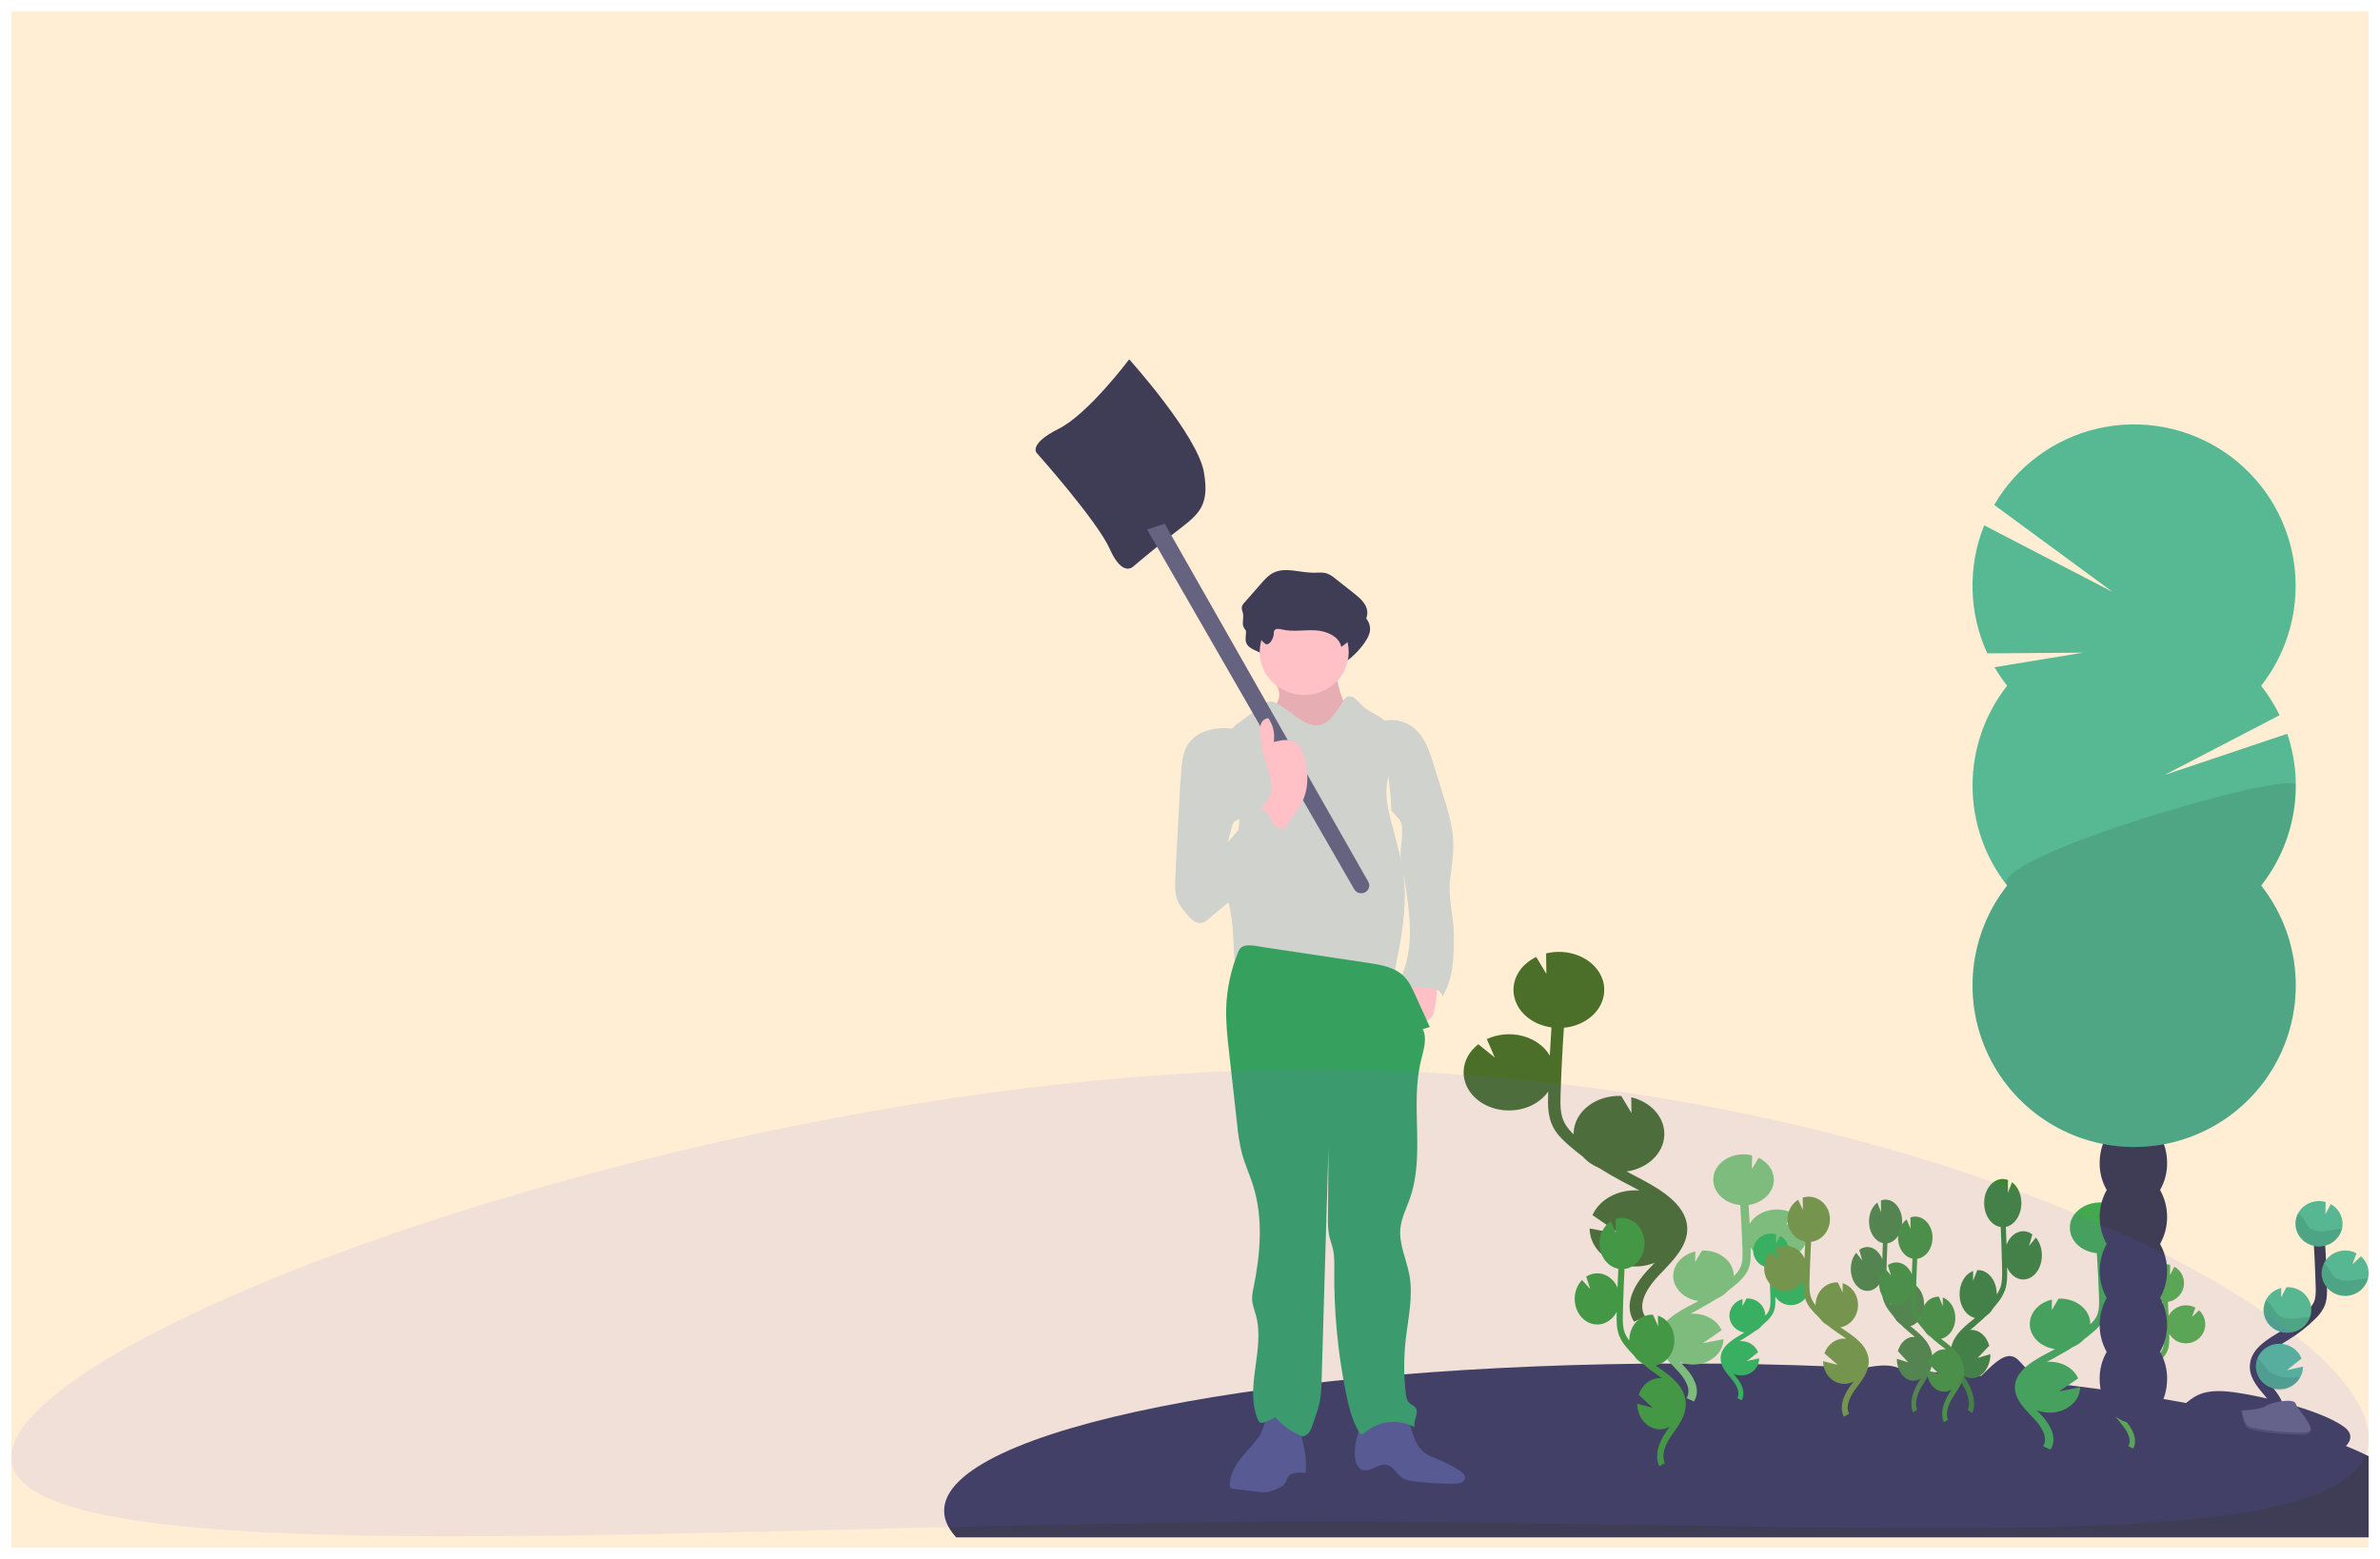 <svg width="841" height="551" viewBox="0 0 841 551" fill="none" xmlns="http://www.w3.org/2000/svg">
<g filter="url(#filter0_d)">
<rect x="4" width="833" height="543" fill="#FFEED3"/>
</g>
<g clip-path="url(#clip0)">
<path d="M594.534 586.007C738.635 586.007 855.451 562.705 855.451 533.961C855.451 505.217 738.635 481.915 594.534 481.915C450.434 481.915 333.618 505.217 333.618 533.961C333.618 562.705 450.434 586.007 594.534 586.007Z" fill="#3F3D56"/>
<path d="M629.826 517.267C629.826 517.267 609.234 512.013 605.355 512.403C601.475 512.793 611.239 494.424 617.742 496.666C624.245 498.909 632.926 504.793 637.882 496.471C642.838 488.15 645.617 483.676 651.668 484.124C657.718 484.571 666.072 480.539 672.111 484.124C678.15 487.708 682.386 492.113 690.728 491.923C699.069 491.734 706.965 473.818 713.474 480.987C719.983 488.155 727.753 494.711 733.858 492.331C739.962 489.951 746.947 493.529 752.504 497.561C758.061 501.593 767.843 499.798 771.543 496.666C775.244 493.535 778.047 491.287 785.948 491.734C793.849 492.181 818.939 497.561 828.233 504.277C837.526 510.993 816.155 519.509 805.927 519.509C795.699 519.509 793.849 522.193 785.02 526.225C776.19 530.257 761.78 523.988 751.558 530.704C741.336 537.42 728.324 527.125 710.665 530.704C693.007 534.283 696.725 539.215 686.503 535.636C676.282 532.058 679.994 530.704 665.126 529.809C650.257 528.915 633.991 532.052 632.599 526.225C631.206 520.398 621.919 519.062 616.338 517.267C610.757 515.472 629.826 517.267 629.826 517.267Z" fill="#3F3D56"/>
<path d="M804.612 502.172C806.397 499.012 804.374 495.135 802.066 492.319C799.757 489.503 796.937 486.584 796.997 482.977C797.086 477.815 802.768 474.77 807.307 472.028C810.678 470 813.786 467.591 816.565 464.854C817.732 463.803 818.695 462.56 819.409 461.183C820.349 459.165 820.326 456.87 820.266 454.662C820.072 447.299 819.693 439.941 819.13 432.588" stroke="#3F3D56" stroke-width="4" stroke-miterlimit="10"/>
<path d="M827.763 432.187C827.699 430.839 827.285 429.528 826.557 428.375C825.829 427.222 824.811 426.265 823.598 425.591L821.73 429.159L821.789 424.84C820.895 424.587 819.965 424.479 819.034 424.519C817.391 424.597 815.809 425.143 814.487 426.088C813.165 427.032 812.163 428.333 811.607 429.826C811.051 431.319 810.966 432.937 811.363 434.476C811.761 436.015 812.622 437.406 813.838 438.474C815.055 439.542 816.572 440.239 818.199 440.477C819.826 440.714 821.489 440.482 822.979 439.81C824.469 439.137 825.719 438.054 826.572 436.697C827.424 435.341 827.841 433.771 827.769 432.187H827.763Z" fill="#57B793"/>
<path d="M812.87 486.664C811.995 488.301 810.562 489.597 808.812 490.336C807.063 491.076 805.103 491.213 803.261 490.725C801.419 490.237 799.806 489.153 798.695 487.656C797.583 486.159 797.039 484.338 797.153 482.5C797.268 480.662 798.035 478.918 799.325 477.56C800.615 476.202 802.35 475.313 804.24 475.041C806.129 474.77 808.058 475.133 809.703 476.069C811.348 477.005 812.609 478.458 813.275 480.184L808.057 484.296L813.799 483.017C813.793 484.286 813.475 485.536 812.87 486.664Z" fill="#57B793"/>
<path d="M808.747 471.036C806.673 471.175 804.62 470.562 802.992 469.316C801.363 468.071 800.276 466.283 799.945 464.305C799.614 462.326 800.063 460.3 801.203 458.624C802.342 456.948 804.091 455.744 806.106 455.247L806.064 458.562L807.95 454.955C809.047 454.901 810.144 455.057 811.179 455.413C812.213 455.77 813.164 456.32 813.977 457.032C814.79 457.744 815.449 458.604 815.915 459.563C816.382 460.521 816.647 461.559 816.696 462.617C816.745 463.546 816.624 464.476 816.339 465.364C815.836 466.949 814.836 468.346 813.477 469.361C812.118 470.377 810.465 470.962 808.747 471.036Z" fill="#57B793"/>
<path d="M829.018 458.035C827.736 458.08 826.461 457.84 825.291 457.332C824.122 456.824 823.09 456.063 822.276 455.108C821.462 454.152 820.887 453.029 820.598 451.824C820.308 450.62 820.311 449.367 820.606 448.164C820.901 446.961 821.48 445.839 822.299 444.888C823.117 443.936 824.153 443.179 825.325 442.676C826.496 442.173 827.773 441.938 829.054 441.989C830.336 442.039 831.588 442.375 832.713 442.969L831.237 446.869L834.272 444.058C835.898 445.494 836.867 447.492 836.967 449.616C837.007 450.361 836.937 451.109 836.759 451.835C836.347 453.541 835.367 455.07 833.97 456.189C832.572 457.308 830.833 457.957 829.018 458.035Z" fill="#57B793"/>
<path opacity="0.1" d="M826.638 434.332C824.71 434.532 822.836 435.112 820.903 435.226C818.969 435.341 816.845 434.899 815.625 433.448C814.965 432.668 814.632 431.682 814.078 430.828C813.55 430.034 812.826 429.378 811.972 428.918C811.468 429.933 811.191 431.039 811.16 432.164C811.128 433.289 811.342 434.407 811.787 435.448C812.233 436.488 812.9 437.426 813.746 438.201C814.592 438.977 815.598 439.572 816.698 439.949C817.798 440.325 818.968 440.475 820.132 440.388C821.296 440.3 822.428 439.978 823.455 439.442C824.481 438.906 825.379 438.168 826.091 437.276C826.802 436.383 827.311 435.357 827.584 434.263C827.271 434.274 826.956 434.297 826.638 434.332Z" fill="black"/>
<path opacity="0.1" d="M829.018 458.035C827.581 458.097 826.151 457.8 824.868 457.174C823.584 456.547 822.49 455.612 821.691 454.459C820.893 453.305 820.416 451.973 820.308 450.59C820.2 449.207 820.464 447.82 821.075 446.565C821.74 446.988 822.314 447.531 822.765 448.165C823.36 449.031 823.723 450.034 824.425 450.826C825.722 452.3 827.941 452.782 829.958 452.695C831.975 452.609 833.921 452.053 835.908 451.875C836.188 451.875 836.503 451.835 836.753 451.829C836.342 453.535 835.364 455.065 833.967 456.185C832.571 457.306 830.833 457.955 829.018 458.035Z" fill="black"/>
<path opacity="0.1" d="M808.747 471.036C807.321 471.104 805.902 470.817 804.624 470.203C803.346 469.59 802.254 468.67 801.451 467.532C800.648 466.395 800.162 465.077 800.039 463.706C799.917 462.335 800.162 460.957 800.751 459.704C801.445 460.138 802.05 460.692 802.536 461.338C803.184 462.221 803.589 463.242 804.321 464.057C805.731 465.565 808.099 466.098 810.235 466.052C812.371 466.006 814.292 465.519 816.345 465.364C815.842 466.95 814.841 468.347 813.48 469.363C812.12 470.378 810.466 470.963 808.747 471.036Z" fill="black"/>
<path opacity="0.1" d="M812.87 486.664C811.967 488.61 810.299 490.13 808.233 490.889C806.167 491.649 803.873 491.587 801.854 490.716C799.836 489.845 798.259 488.237 797.471 486.246C796.683 484.255 796.748 482.043 797.651 480.098C798.337 480.534 798.953 481.065 799.477 481.675C800.275 482.604 800.798 483.665 801.715 484.542C803.422 486.16 806.177 486.836 808.634 486.888C810.05 486.894 811.464 486.82 812.87 486.664Z" fill="black"/>
<path d="M792.016 498.53C792.016 498.53 798.609 498.335 800.596 496.97C802.583 495.605 810.711 493.982 811.228 496.167C811.746 498.353 821.129 507.064 813.692 507.099C806.254 507.133 796.401 505.986 794.42 504.804C792.439 503.623 792.016 498.53 792.016 498.53Z" fill="#656380"/>
<path opacity="0.2" d="M813.84 506.341C806.397 506.399 796.55 505.194 794.569 504.047C793.058 503.158 792.457 499.981 792.254 498.513H792.034C792.034 498.513 792.451 503.64 794.414 504.822C796.378 506.003 806.242 507.156 813.686 507.116C815.833 507.116 816.571 506.364 816.536 505.275C816.22 505.917 815.423 506.324 813.84 506.341Z" fill="black"/>
<path d="M451.089 229.761C451.046 229.344 451.11 228.923 451.274 228.534C451.756 227.708 453.017 227.932 453.969 228.167C457.8 229.096 461.834 228.253 465.773 228.471C469.712 228.689 474.156 230.587 474.948 234.315C477.81 232.361 480.276 229.917 482.224 227.106C483.319 225.529 484.271 223.722 484.122 221.83C483.908 219.1 481.534 217.058 479.333 215.326L472.788 210.164C471.927 209.4 470.932 208.79 469.849 208.364C468.337 207.865 466.683 208.1 465.089 208.1C460.329 208.1 455.23 206.012 450.982 208.1C449.197 208.977 447.876 210.48 446.591 211.948L440.737 218.629C440.294 219.054 439.973 219.582 439.802 220.161C439.636 220.975 440.07 221.778 440.219 222.598C440.499 224.089 439.826 225.678 440.344 227.112C441.195 229.492 444.187 229.83 446.02 231.189C446.704 231.7 447.775 233.42 448.584 233.403C450.036 233.386 451.047 230.857 451.089 229.761Z" fill="#3F3D56"/>
<path d="M452.053 245.716C451.988 247.574 450.863 249.226 449.78 250.769C448.334 252.822 446.805 254.955 444.521 256.102C456.003 261.946 469.379 263.306 481.873 259.899C483.878 259.326 486.246 258.133 486.127 256.12C483.747 255.494 481.284 254.846 479.261 253.464C476.846 251.813 475.251 249.243 474.222 246.582C473.193 243.921 472.669 241.076 471.949 238.306C471.902 238.022 471.774 237.756 471.58 237.538C471.253 237.312 470.85 237.21 470.45 237.251L462.525 237.114C459.27 237.114 455.736 237.039 452.713 238.37C448.953 240.033 452.16 242.631 452.053 245.716Z" fill="#FFC0C6"/>
<path opacity="0.1" d="M452.053 245.716C451.988 247.574 450.863 249.226 449.78 250.769C448.334 252.822 446.805 254.955 444.521 256.102C456.003 261.946 469.379 263.306 481.873 259.899C483.878 259.326 486.246 258.133 486.127 256.12C483.747 255.494 481.284 254.846 479.261 253.464C476.846 251.813 475.251 249.243 474.222 246.582C473.193 243.921 472.669 241.076 471.949 238.306C471.902 238.022 471.774 237.756 471.58 237.538C471.253 237.312 470.85 237.21 470.45 237.251L462.525 237.114C459.27 237.114 455.736 237.039 452.713 238.37C448.953 240.033 452.16 242.631 452.053 245.716Z" fill="black"/>
<path d="M445.157 507.374C443.206 510.241 440.653 512.667 438.511 515.403C436.369 518.139 434.579 521.327 434.555 524.751C434.526 524.969 434.548 525.19 434.619 525.398C434.69 525.606 434.809 525.797 434.965 525.955C435.209 526.107 435.491 526.192 435.78 526.202L444.051 527.223C445.308 527.434 446.589 527.476 447.858 527.349C449.225 527.089 450.542 526.627 451.761 525.978C452.694 525.626 453.505 525.03 454.106 524.258C454.504 523.627 454.611 522.853 454.992 522.21C456.14 520.266 459.032 520.352 461.329 520.691C461.989 514.778 460.293 508.882 458.61 503.159C458.537 502.807 458.38 502.477 458.152 502.195C457.851 501.916 457.48 501.718 457.075 501.622C455.093 500.996 450.304 498.548 448.638 499.695C447.418 500.543 446.145 505.854 445.157 507.374Z" fill="#575A88"/>
<path d="M485.033 519.033C486.621 518.316 488.317 517.393 490.03 517.771C492.446 518.293 493.523 521.046 495.576 522.359C496.837 523.179 498.396 523.42 499.901 523.61C504.537 524.188 509.209 524.454 513.883 524.407C515.376 524.407 517.256 524.063 517.619 522.686C517.982 521.31 516.608 520.214 515.388 519.498C512.741 517.932 509.981 516.55 507.13 515.363C505.729 514.864 504.404 514.185 503.191 513.344C501.15 511.755 500.157 509.266 499.247 506.898C498.515 504.994 497.842 500.881 496.343 499.442C494.701 497.888 492.494 498.92 490.435 499.356C487.234 500.033 483.486 500.503 481.427 503.273C478.416 507.328 476.102 523.019 485.033 519.033Z" fill="#575A88"/>
<path d="M460.853 245.636C469.538 245.636 476.578 238.85 476.578 230.478C476.578 222.107 469.538 215.32 460.853 215.32C452.168 215.32 445.127 222.107 445.127 230.478C445.127 238.85 452.168 245.636 460.853 245.636Z" fill="#FFC0C6"/>
<path d="M451.114 248.583C450.218 248.026 449.159 247.83 448.135 248.032C447.632 248.22 447.159 248.49 446.736 248.833L437.994 255.267C436.741 256.085 435.623 257.112 434.686 258.308C433.189 260.446 432.952 263.289 433.147 265.933C433.581 271.898 435.875 277.524 437.12 283.357C438.365 289.189 438.365 295.844 434.784 300.516C434.168 301.186 433.654 301.952 433.259 302.786C433.046 303.498 432.949 304.243 432.973 304.989C432.843 307.781 432.899 310.579 433.14 313.363C433.532 316.955 434.539 320.444 435.085 324.007C436.043 330.074 435.784 336.296 436.525 342.371C436.492 342.777 436.54 343.186 436.666 343.572C436.792 343.958 436.993 344.312 437.256 344.612C437.519 344.912 437.838 345.151 438.194 345.314C438.55 345.477 438.935 345.56 439.323 345.559C443.646 346.223 448.012 346.525 452.38 346.462C457.436 346.462 462.486 346.169 467.535 345.889L490.517 344.619C490.844 344.663 491.176 344.631 491.491 344.526C491.805 344.422 492.094 344.246 492.338 344.011C492.581 343.777 492.772 343.49 492.898 343.17C493.025 342.849 493.083 342.504 493.069 342.158C495.083 332.006 497.112 321.671 496.16 311.358C495.545 304.696 493.699 298.239 491.964 291.804C490.566 286.589 489.223 281.116 490.272 275.806C490.971 272.302 492.671 269.062 493.111 265.522C493.366 263.679 493.213 261.8 492.665 260.029C492.117 258.259 491.188 256.644 489.95 255.311C487.376 252.718 483.621 251.734 481.054 249.134C480.349 248.293 479.582 247.512 478.76 246.798C478.341 246.447 477.836 246.226 477.303 246.161C476.77 246.096 476.231 246.19 475.746 246.431C475.273 246.783 474.881 247.242 474.599 247.775C472.361 251.345 469.004 257.229 464.283 256.303C459.178 255.341 455.611 250.86 451.114 248.583Z" fill="#CFD2CD"/>
<path d="M491.571 351.001C490.179 352.005 489.144 353.788 489.786 355.342C491.678 355.668 493.628 355.407 495.355 354.597C496.468 354.075 497.854 353.341 498.818 354.098C499.13 354.387 499.372 354.74 499.526 355.13C500.569 357.261 501.833 359.284 503.298 361.169C504.357 360.688 505.47 360.16 506.107 359.214C506.491 358.569 506.739 357.858 506.838 357.12C507.212 355.275 507.488 353.412 507.665 351.54C507.79 350.181 507.814 348.673 506.85 347.663C502.715 343.362 495.004 348.529 491.571 351.001Z" fill="#FFC0C6"/>
<path d="M450.107 224.072C450.065 223.656 450.128 223.237 450.292 222.85C450.774 222.025 452.035 222.277 452.987 222.478C456.819 223.412 460.853 222.569 464.791 222.787C468.73 223.005 473.175 224.904 473.966 228.631C476.829 226.676 479.297 224.233 481.248 221.422C482.343 219.845 483.295 218.039 483.146 216.146C482.932 213.416 480.558 211.375 478.357 209.643L471.812 204.481C470.951 203.718 469.956 203.111 468.873 202.686C467.362 202.187 465.708 202.422 464.113 202.422C459.353 202.422 454.254 200.335 450.006 202.422C448.221 203.305 446.901 204.808 445.609 206.276L439.761 212.957C439.319 213.381 438.996 213.906 438.821 214.483C438.654 215.297 439.088 216.106 439.243 216.92C439.517 218.411 438.85 220.006 439.362 221.44C440.213 223.82 443.212 224.152 445.044 225.517C445.728 226.028 446.793 227.748 447.609 227.725C449.054 227.702 450.066 225.173 450.107 224.072Z" fill="#3F3D56"/>
<path d="M488.942 254.818C490.588 254.443 492.297 254.403 493.96 254.699C495.624 254.995 497.205 255.621 498.604 256.538C503.102 259.509 504.952 264.935 506.517 269.97L510.022 281.262C511.557 286.212 513.104 291.207 513.461 296.363C513.788 301.048 513.121 305.74 512.455 310.391C511.533 316.831 513.704 323.891 513.734 330.389C513.734 337.845 513.687 345.753 509.748 352.182C509.584 351.62 509.283 351.104 508.869 350.678C508.454 350.251 507.94 349.927 507.368 349.734C506.228 349.358 505.032 349.165 503.828 349.16L493.356 348.512C494.249 347.059 495.017 345.538 495.653 343.964C499.669 334.019 498.128 322.905 496.527 312.352C496.401 311.346 496.203 310.35 495.933 309.37C494.877 305.606 494.636 301.672 495.224 297.814C495.464 296.069 495.526 294.306 495.409 292.549C495.391 291.807 495.227 291.076 494.927 290.393C494.619 289.831 494.23 289.313 493.773 288.856L491.655 286.562C491.482 279.622 490.352 272.631 489.233 265.772C488.69 262.144 488.592 258.468 488.942 254.818Z" fill="#CFD2CD"/>
<path d="M400.392 200.279C400.392 200.279 396.628 204.094 392.183 194.087C387.739 184.081 366.274 160.03 366.274 160.03C366.274 160.03 363.497 156.86 374.049 151.58C384.601 146.3 399.011 127 399.011 127C399.011 127 423.056 153.666 425.409 166.873C427.762 180.08 422.611 182.321 413.771 189.336C404.931 196.352 400.392 200.279 400.392 200.279Z" fill="#3F3D56"/>
<path d="M478.529 314.302L405.347 187.173L411.559 185.091L483.503 311.67C483.685 311.991 483.797 312.343 483.835 312.706C483.874 313.07 483.836 313.437 483.725 313.786C483.615 314.135 483.433 314.46 483.19 314.74C482.948 315.021 482.65 315.252 482.313 315.42C481.656 315.746 480.893 315.811 480.186 315.602C479.479 315.393 478.885 314.927 478.529 314.302Z" fill="#656380"/>
<path d="M448.477 281.847C450.393 277.896 448.43 273.336 447.121 269.161C446.078 265.843 445.456 262.415 445.27 258.953C445.146 257.864 445.271 256.761 445.639 255.724C445.834 255.21 446.177 254.76 446.628 254.428C447.079 254.095 447.62 253.894 448.186 253.849C449.894 256.312 450.576 259.306 450.096 262.233C451.204 261.958 452.329 261.745 453.463 261.597C454.934 261.406 456.427 261.722 457.68 262.489C458.933 263.256 459.865 264.425 460.311 265.789C462.197 271.616 462.84 277.833 460.21 283.281C459.372 284.893 458.399 286.437 457.301 287.898L451.565 295.973C451.172 296.546 450.691 297.12 450 297.217C449.31 297.315 448.59 296.713 448.085 296.156C446.341 294.258 443.247 291.494 443.586 288.879C443.926 286.263 447.335 284.17 448.477 281.847Z" fill="#FFC0C6"/>
<path d="M435.221 257.49C429.396 256.854 422.727 258.374 419.68 263.225C418.151 265.674 417.77 268.611 417.503 271.455C417.128 275.441 416.908 279.439 416.7 283.43L415.575 304.444C415.438 306.956 415.307 309.473 415.26 311.985C415.124 313.949 415.344 315.921 415.908 317.812C416.628 319.848 418.056 321.569 419.478 323.243C420.9 324.918 422.679 326.644 424.767 326.157C425.622 325.885 426.399 325.423 427.034 324.809L431.794 320.84C435.031 318.162 438.303 315.443 440.766 312.083C441.956 310.465 442.932 308.716 444.134 307.11C447.668 302.385 453.106 298.8 454.968 293.26C453.183 293.168 450.589 292.601 449.768 291.075C449.334 290.266 449.274 289.303 448.793 288.529C448.061 287.347 446.413 286.705 446.169 285.351C441.492 288.982 437.577 293.197 433.841 297.722L435.358 292.039C435.464 291.505 435.694 291.001 436.03 290.565C436.563 290.115 437.165 289.749 437.815 289.481C439.666 288.403 440.368 286.172 440.743 284.118C442.415 274.889 440.446 265.391 435.221 257.49Z" fill="#CFD2CD"/>
<path d="M724.745 477.595L725.84 477.007L726.164 476.832C723.765 476.491 721.577 475.474 719.96 473.95C718.342 472.426 717.391 470.485 717.264 468.447C717.136 466.409 717.84 464.395 719.258 462.737C720.677 461.079 722.726 459.876 725.068 459.325L725.014 463.029L727.44 458.999C728.845 458.944 730.249 459.122 731.573 459.522C732.896 459.923 734.113 460.538 735.153 461.333C736.193 462.128 737.036 463.087 737.634 464.155C738.232 465.224 738.574 466.38 738.639 467.56C738.639 467.734 738.639 467.9 738.639 468.07C739.494 467.289 740.207 466.406 740.753 465.45C741.783 463.525 741.799 461.352 741.722 458.705C741.558 453.467 741.29 448.187 740.939 442.921C738.406 442.686 736.056 441.7 734.313 440.141C732.569 438.582 731.545 436.552 731.427 434.416C731.41 434.145 731.41 433.874 731.427 433.603C731.427 433.534 731.427 433.465 731.427 433.4C731.427 433.139 731.476 432.881 731.525 432.624C731.522 432.583 731.522 432.541 731.525 432.5C731.563 432.284 731.618 432.073 731.678 431.861C731.678 431.783 731.728 431.705 731.75 431.627C731.826 431.397 731.908 431.167 732.007 430.947C732.04 430.873 732.073 430.804 732.111 430.731C732.188 430.565 732.27 430.405 732.357 430.244C732.401 430.161 732.445 430.074 732.494 429.991L732.533 429.927C733.666 428.051 735.546 426.568 737.848 425.735C740.149 424.903 742.725 424.773 745.129 425.368L745.057 430.189L747.456 426.209C749.01 426.96 750.314 428.027 751.248 429.312C752.182 430.597 752.716 432.058 752.801 433.561C752.845 434.34 752.766 435.12 752.566 435.882C752.566 435.946 752.522 436.006 752.506 436.07C752.489 436.134 752.434 436.309 752.396 436.424C752.358 436.539 752.292 436.723 752.232 436.883C752.171 437.044 752.144 437.104 752.095 437.214C752.045 437.325 751.936 437.527 751.854 437.674C751.805 437.761 751.761 437.853 751.711 437.945C751.575 438.175 751.427 438.404 751.268 438.625C751.213 438.703 751.147 438.777 751.093 438.85C750.978 438.997 750.863 439.149 750.737 439.31C750.611 439.47 750.578 439.484 750.496 439.567C750.413 439.65 750.26 439.815 750.134 439.935C750.008 440.054 749.953 440.1 749.86 440.183C749.767 440.265 749.597 440.412 749.455 440.523L749.176 440.743L748.688 441.083L748.436 441.249C748.179 441.405 747.922 441.552 747.648 441.708L747.495 441.782C747.269 441.897 747.037 442.003 746.799 442.099L746.492 442.214C746.301 442.287 746.104 442.361 745.901 442.42L745.55 442.526C745.353 442.586 745.156 442.636 744.953 442.682L744.592 442.76C744.373 442.806 744.148 442.843 743.924 442.875H743.88C744.026 445.099 744.158 447.322 744.274 449.543C744.912 448.442 745.812 447.463 746.917 446.665C748.022 445.866 749.311 445.266 750.703 444.901C752.094 444.535 753.561 444.413 755.011 444.54C756.462 444.667 757.866 445.042 759.138 445.641L757.248 449.998L761.142 446.859C763.23 448.46 764.475 450.692 764.603 453.062C764.652 453.895 764.559 454.728 764.329 455.539C763.844 457.297 762.74 458.893 761.159 460.116C759.578 461.34 757.594 462.136 755.466 462.401C753.338 462.665 751.165 462.385 749.229 461.598C747.293 460.811 745.685 459.553 744.614 457.988C744.614 458.213 744.614 458.448 744.614 458.664C744.685 460.998 744.773 463.902 743.387 466.475C742.396 468.147 741.061 469.659 739.444 470.941C738.469 471.773 737.462 472.577 736.432 473.358C735.413 474.501 734.087 475.426 732.56 476.056C730.862 477.152 729.106 478.18 727.292 479.139L726.344 479.718C725.326 480.251 724.28 480.793 723.256 481.358L723.803 481.321C726.073 481.232 728.317 481.751 730.212 482.803C732.107 483.854 733.555 485.384 734.345 487.171L727.653 491.766L735.019 490.332C735.012 491.849 734.549 493.339 733.673 494.665C732.796 495.991 731.534 497.11 730.005 497.917C728.475 498.725 726.727 499.195 724.923 499.285C723.119 499.374 721.317 499.08 719.685 498.429C719.855 498.599 720.019 498.773 720.183 498.948L721.158 499.968C725.539 504.6 726.728 508.992 724.57 512.342L721.947 511.152C724.044 507.89 720.89 503.717 718.82 501.503C718.507 501.167 718.184 500.832 717.861 500.496C715.079 497.597 711.925 494.307 712.001 490.272C712.056 484.189 719.093 480.531 724.745 477.595Z" fill="#43A94D"/>
<path d="M598.745 460.595L599.84 460.007L600.164 459.832C597.765 459.491 595.577 458.474 593.96 456.95C592.342 455.426 591.391 453.485 591.264 451.447C591.136 449.409 591.84 447.395 593.258 445.737C594.677 444.079 596.726 442.876 599.068 442.325L599.014 446.029L601.44 441.999C602.845 441.944 604.249 442.122 605.573 442.522C606.896 442.923 608.113 443.538 609.153 444.333C610.193 445.128 611.036 446.087 611.634 447.155C612.232 448.224 612.574 449.38 612.639 450.56C612.639 450.734 612.639 450.9 612.639 451.07C613.494 450.289 614.207 449.406 614.753 448.45C615.783 446.525 615.799 444.352 615.722 441.705C615.558 436.467 615.29 431.187 614.939 425.921C612.406 425.686 610.056 424.7 608.313 423.141C606.569 421.582 605.545 419.552 605.427 417.416C605.41 417.145 605.41 416.874 605.427 416.603C605.427 416.534 605.427 416.465 605.427 416.4C605.427 416.139 605.476 415.881 605.525 415.624C605.522 415.583 605.522 415.541 605.525 415.5C605.563 415.284 605.618 415.073 605.678 414.861C605.678 414.783 605.728 414.705 605.75 414.627C605.826 414.397 605.908 414.167 606.007 413.947C606.04 413.873 606.073 413.804 606.111 413.731C606.188 413.565 606.27 413.405 606.357 413.244C606.401 413.161 606.445 413.074 606.494 412.991L606.533 412.927C607.666 411.051 609.546 409.568 611.848 408.735C614.149 407.903 616.725 407.773 619.129 408.368L619.057 413.189L621.456 409.209C623.01 409.96 624.314 411.027 625.248 412.312C626.182 413.597 626.716 415.058 626.801 416.561C626.845 417.34 626.766 418.12 626.566 418.882C626.566 418.946 626.522 419.006 626.506 419.07C626.489 419.134 626.434 419.309 626.396 419.424C626.358 419.539 626.292 419.723 626.232 419.883C626.171 420.044 626.144 420.104 626.095 420.214C626.045 420.325 625.936 420.527 625.854 420.674C625.805 420.761 625.761 420.853 625.711 420.945C625.575 421.175 625.427 421.404 625.268 421.625C625.213 421.703 625.147 421.777 625.093 421.85C624.978 421.997 624.863 422.149 624.737 422.31C624.611 422.47 624.578 422.484 624.496 422.567C624.413 422.65 624.26 422.815 624.134 422.935C624.008 423.054 623.953 423.1 623.86 423.183C623.767 423.265 623.597 423.412 623.455 423.523L623.176 423.743L622.688 424.083L622.436 424.249C622.179 424.405 621.922 424.552 621.648 424.708L621.495 424.782C621.269 424.897 621.037 425.003 620.799 425.099L620.492 425.214C620.301 425.287 620.104 425.361 619.901 425.42L619.55 425.526C619.353 425.586 619.156 425.636 618.953 425.682L618.592 425.76C618.373 425.806 618.148 425.843 617.924 425.875H617.88C618.026 428.099 618.158 430.322 618.274 432.543C618.912 431.442 619.812 430.463 620.917 429.665C622.022 428.866 623.311 428.266 624.703 427.901C626.094 427.535 627.561 427.413 629.011 427.54C630.462 427.667 631.866 428.042 633.138 428.641L631.248 432.998L635.142 429.859C637.23 431.46 638.475 433.692 638.603 436.062C638.652 436.895 638.559 437.728 638.329 438.539C637.844 440.297 636.74 441.893 635.159 443.116C633.578 444.34 631.594 445.136 629.466 445.401C627.338 445.665 625.165 445.385 623.229 444.598C621.293 443.811 619.685 442.553 618.614 440.988C618.614 441.213 618.614 441.448 618.614 441.664C618.685 443.998 618.773 446.902 617.387 449.475C616.396 451.147 615.061 452.659 613.444 453.941C612.469 454.773 611.462 455.577 610.432 456.358C609.413 457.501 608.087 458.426 606.56 459.056C604.862 460.152 603.106 461.18 601.292 462.139L600.344 462.718C599.326 463.251 598.28 463.793 597.256 464.358L597.803 464.321C600.073 464.232 602.317 464.751 604.212 465.803C606.107 466.854 607.555 468.384 608.345 470.171L601.653 474.766L609.019 473.332C609.012 474.849 608.549 476.339 607.673 477.665C606.796 478.991 605.534 480.11 604.005 480.917C602.475 481.725 600.727 482.195 598.923 482.285C597.119 482.374 595.317 482.08 593.685 481.429C593.855 481.599 594.019 481.773 594.183 481.948L595.158 482.968C599.539 487.6 600.728 491.992 598.57 495.342L595.947 494.152C598.044 490.89 594.89 486.717 592.82 484.503C592.507 484.167 592.184 483.832 591.861 483.496C589.079 480.597 585.925 477.307 586.001 473.272C586.056 467.189 593.093 463.531 598.745 460.595Z" fill="#80C76E"/>
<path d="M576.946 415.196L575.264 414.313C575.1 414.231 574.941 414.143 574.782 414.056C578.37 413.54 581.642 412.016 584.06 409.734C586.478 407.452 587.9 404.547 588.091 401.497C588.282 398.448 587.232 395.434 585.112 392.952C582.992 390.469 579.929 388.666 576.425 387.837L576.508 393.383L572.877 387.35H572.833C570.728 387.268 568.625 387.534 566.644 388.134C564.662 388.734 562.841 389.655 561.284 390.846C559.726 392.036 558.464 393.472 557.568 395.072C556.673 396.672 556.162 398.404 556.064 400.17C556.064 400.427 556.064 400.68 556.064 400.933C554.781 399.762 553.713 398.438 552.893 397.004C551.354 394.128 551.327 390.87 551.447 386.895C551.688 379.047 552.093 371.139 552.619 363.259C556.41 362.905 559.926 361.428 562.536 359.094C565.146 356.761 566.678 353.723 566.858 350.526C566.858 350.112 566.858 349.708 566.858 349.304V349C566.825 348.61 566.781 348.224 566.71 347.842C566.71 347.778 566.71 347.718 566.672 347.654C566.606 347.332 566.524 347.015 566.431 346.698C566.398 346.579 566.365 346.464 566.327 346.344C566.212 346 566.091 345.664 565.943 345.329C565.9 345.219 565.845 345.113 565.79 345.003C565.675 344.755 565.555 344.516 565.423 344.277C565.352 344.148 565.286 344.024 565.215 343.9C565.195 343.869 565.176 343.836 565.16 343.803C563.878 341.682 561.948 339.883 559.566 338.592C557.185 337.3 554.438 336.562 551.606 336.451C549.823 336.384 548.04 336.564 546.327 336.985L546.431 344.203L542.844 338.23C539.889 339.644 537.551 341.815 536.171 344.424C534.792 347.033 534.443 349.944 535.177 352.732C535.177 352.823 535.237 352.915 535.264 353.012C535.313 353.191 535.368 353.366 535.423 353.54C535.478 353.715 535.587 354 535.675 354.206C535.763 354.413 535.806 354.537 535.883 354.698C535.987 354.937 536.113 355.158 536.239 355.401C536.31 355.539 536.376 355.677 536.453 355.81C536.655 356.155 536.874 356.495 537.115 356.826C537.197 356.945 537.29 357.055 537.378 357.166C537.553 357.391 537.723 357.625 537.926 357.827C538.041 357.961 538.167 358.085 538.287 358.213C538.408 358.342 538.643 358.585 538.835 358.765L539.24 359.137C539.437 359.312 539.64 359.482 539.848 359.647L540.27 359.973C540.505 360.148 540.752 360.318 541.004 360.479C541.129 360.561 541.25 360.649 541.381 360.731C541.759 360.966 542.148 361.191 542.553 361.393C542.63 361.434 542.712 361.467 542.789 361.503C543.128 361.669 543.473 361.83 543.824 361.963L544.289 362.137C544.58 362.248 544.87 362.353 545.171 362.445C545.346 362.505 545.522 362.556 545.719 362.606C546.014 362.689 546.316 362.767 546.617 362.836L547.165 362.955C547.499 363.02 547.833 363.075 548.167 363.125H548.232C548.006 366.452 547.809 369.779 547.641 373.106C546.685 371.458 545.337 369.992 543.681 368.798C542.025 367.603 540.095 366.705 538.011 366.158C535.926 365.612 533.73 365.429 531.558 365.62C529.386 365.811 527.283 366.372 525.379 367.27L528.216 373.786L522.383 369.09C520.834 370.276 519.579 371.708 518.69 373.302C517.801 374.896 517.296 376.622 517.203 378.381C517.128 379.627 517.265 380.875 517.608 382.089C518.338 384.716 519.992 387.098 522.356 388.926C524.72 390.754 527.684 391.943 530.864 392.34C534.044 392.736 537.292 392.321 540.187 391.149C543.082 389.976 545.491 388.1 547.099 385.765C547.099 386.105 547.099 386.445 547.061 386.78C546.956 390.277 546.82 394.624 548.895 398.507C550.303 401.14 552.57 403.272 554.804 405.188C556.265 406.438 557.769 407.645 559.317 408.809C560.837 410.523 562.821 411.909 565.106 412.852C567.661 414.491 570.294 416.023 573.003 417.447L574.7 418.329C576.223 419.124 577.789 419.942 579.322 420.788C579.054 420.788 578.775 420.742 578.512 420.733C575.113 420.598 571.752 421.374 568.913 422.949C566.075 424.523 563.907 426.814 562.723 429.491L572.74 436.333L561.716 434.191C561.721 436.467 562.413 438.704 563.727 440.695C565.042 442.685 566.935 444.364 569.232 445.574C571.529 446.784 574.153 447.487 576.861 447.616C579.569 447.745 582.271 447.297 584.717 446.313C584.465 446.57 584.218 446.827 583.972 447.089C583.479 447.604 582.986 448.114 582.51 448.619C575.987 455.553 574.175 462.129 577.4 467.146L581.332 465.368C578.189 460.484 582.915 454.235 586.015 450.945C586.48 450.444 586.962 449.943 587.45 449.437C591.617 445.095 596.338 440.169 596.212 434.132C595.944 425.075 585.412 419.611 576.946 415.196Z" fill="#4B6F28"/>
<path d="M675.825 469.34L675.211 468.832C675.151 468.784 675.093 468.734 675.035 468.684C676.346 468.387 677.54 467.509 678.424 466.195C679.307 464.882 679.826 463.21 679.896 461.454C679.966 459.698 679.582 457.963 678.808 456.534C678.033 455.105 676.915 454.067 675.635 453.59L675.665 456.783L674.339 453.309H674.323C673.555 453.262 672.787 453.416 672.063 453.761C671.339 454.106 670.674 454.637 670.106 455.322C669.537 456.007 669.076 456.834 668.749 457.755C668.422 458.676 668.235 459.673 668.199 460.69C668.199 460.838 668.199 460.983 668.199 461.129C667.731 460.455 667.341 459.693 667.041 458.867C666.479 457.211 666.469 455.336 666.513 453.048C666.601 448.529 666.749 443.977 666.941 439.44C668.326 439.237 669.61 438.387 670.563 437.043C671.516 435.7 672.076 433.951 672.141 432.11C672.141 431.872 672.141 431.639 672.141 431.407V431.232C672.129 431.007 672.113 430.785 672.087 430.566C672.087 430.528 672.087 430.494 672.073 430.457C672.049 430.272 672.019 430.089 671.985 429.907C671.973 429.838 671.961 429.772 671.947 429.703C671.905 429.505 671.861 429.312 671.807 429.119C671.791 429.055 671.771 428.994 671.751 428.931C671.709 428.788 671.665 428.65 671.617 428.513C671.591 428.439 671.567 428.367 671.541 428.296C671.534 428.278 671.527 428.259 671.521 428.24C671.053 427.019 670.348 425.984 669.478 425.24C668.609 424.496 667.606 424.071 666.571 424.008C665.92 423.969 665.269 424.073 664.643 424.315L664.681 428.47L663.371 425.032C662.292 425.846 661.438 427.095 660.934 428.598C660.431 430.1 660.303 431.775 660.571 433.38C660.571 433.433 660.593 433.486 660.603 433.541C660.621 433.645 660.641 433.745 660.661 433.846C660.681 433.946 660.721 434.11 660.753 434.229C660.785 434.348 660.801 434.42 660.829 434.512C660.867 434.65 660.913 434.777 660.959 434.917C660.985 434.996 661.009 435.076 661.037 435.152C661.111 435.351 661.191 435.547 661.279 435.737C661.309 435.806 661.343 435.869 661.375 435.933C661.439 436.062 661.501 436.197 661.575 436.314C661.617 436.39 661.663 436.462 661.707 436.536C661.751 436.61 661.837 436.75 661.907 436.853L662.055 437.068C662.127 437.168 662.201 437.266 662.277 437.361L662.431 437.549C662.517 437.65 662.607 437.747 662.699 437.84C662.745 437.888 662.789 437.938 662.837 437.985C662.975 438.12 663.117 438.25 663.265 438.366C663.293 438.39 663.323 438.409 663.351 438.43C663.475 438.525 663.601 438.618 663.729 438.694L663.899 438.795C664.005 438.858 664.111 438.919 664.221 438.972C664.285 439.007 664.349 439.036 664.421 439.065C664.529 439.112 664.639 439.157 664.749 439.197L664.949 439.266C665.071 439.303 665.193 439.335 665.315 439.364H665.339C665.257 441.279 665.185 443.194 665.123 445.109C664.774 444.161 664.282 443.317 663.677 442.629C663.072 441.941 662.368 441.424 661.606 441.11C660.845 440.795 660.043 440.69 659.25 440.8C658.456 440.91 657.689 441.233 656.993 441.75L658.029 445.501L655.899 442.797C655.333 443.48 654.875 444.305 654.55 445.222C654.226 446.14 654.041 447.134 654.007 448.146C653.98 448.863 654.03 449.582 654.155 450.281C654.422 451.793 655.026 453.164 655.889 454.217C656.752 455.269 657.835 455.954 658.996 456.182C660.158 456.41 661.344 456.171 662.401 455.496C663.459 454.821 664.338 453.741 664.925 452.397C664.925 452.593 664.925 452.788 664.911 452.981C664.873 454.994 664.823 457.497 665.581 459.732C666.095 461.248 666.923 462.475 667.739 463.578C668.273 464.298 668.822 464.993 669.387 465.663C669.942 466.65 670.667 467.447 671.501 467.991C672.435 468.934 673.396 469.816 674.385 470.636L675.005 471.144C675.561 471.601 676.133 472.072 676.693 472.559C676.595 472.559 676.493 472.533 676.397 472.527C675.156 472.45 673.929 472.897 672.892 473.803C671.855 474.709 671.064 476.028 670.631 477.569L674.289 481.508L670.263 480.275C670.265 481.585 670.518 482.873 670.998 484.019C671.478 485.165 672.17 486.131 673.008 486.828C673.847 487.525 674.806 487.929 675.795 488.004C676.783 488.078 677.77 487.82 678.663 487.253C678.571 487.402 678.481 487.55 678.391 487.7C678.211 487.997 678.031 488.29 677.857 488.581C675.475 492.573 674.813 496.358 675.991 499.247L677.427 498.223C676.279 495.411 678.005 491.814 679.137 489.92C679.307 489.632 679.483 489.343 679.661 489.052C681.184 486.552 682.908 483.717 682.862 480.241C682.764 475.027 678.917 471.882 675.825 469.34Z" fill="#52893E"/>
<path d="M615.551 471.494L616.2 471.097L616.391 470.979C614.97 470.749 613.674 470.063 612.716 469.034C611.757 468.006 611.194 466.696 611.118 465.32C611.043 463.945 611.46 462.586 612.3 461.467C613.14 460.348 614.354 459.536 615.742 459.165L615.71 461.664L617.147 458.945C617.98 458.907 618.812 459.027 619.596 459.298C620.38 459.568 621.1 459.983 621.716 460.52C622.333 461.056 622.832 461.703 623.186 462.424C623.541 463.145 623.743 463.926 623.782 464.722C623.782 464.839 623.782 464.951 623.782 465.066C624.289 464.539 624.711 463.943 625.034 463.298C625.644 461.999 625.654 460.532 625.609 458.746C625.511 455.211 625.352 451.648 625.145 448.094C623.644 447.936 622.252 447.27 621.219 446.218C620.186 445.166 619.579 443.796 619.509 442.354C619.499 442.172 619.499 441.988 619.509 441.806C619.509 441.759 619.509 441.713 619.509 441.669C619.509 441.492 619.538 441.319 619.567 441.145C619.566 441.117 619.566 441.089 619.567 441.061C619.59 440.916 619.623 440.773 619.658 440.63C619.658 440.578 619.687 440.525 619.7 440.472C619.746 440.317 619.794 440.162 619.853 440.013C619.872 439.964 619.892 439.917 619.915 439.867C619.96 439.756 620.009 439.647 620.061 439.539C620.086 439.483 620.112 439.424 620.142 439.368L620.164 439.325C620.836 438.059 621.95 437.058 623.313 436.496C624.676 435.934 626.203 435.847 627.627 436.249L627.584 439.502L629.006 436.816C629.926 437.323 630.699 438.043 631.252 438.91C631.806 439.777 632.122 440.763 632.172 441.778C632.198 442.303 632.151 442.83 632.033 443.344C632.033 443.387 632.007 443.427 631.997 443.471C631.987 443.514 631.955 443.632 631.932 443.71C631.909 443.787 631.87 443.911 631.835 444.02C631.799 444.128 631.783 444.168 631.754 444.243C631.724 444.317 631.66 444.454 631.611 444.553C631.582 444.612 631.556 444.674 631.527 444.736C631.445 444.891 631.358 445.046 631.264 445.195C631.231 445.248 631.192 445.297 631.16 445.347C631.092 445.446 631.024 445.548 630.949 445.657C630.874 445.765 630.855 445.775 630.806 445.831C630.758 445.886 630.667 445.998 630.592 446.079C630.517 446.159 630.485 446.19 630.43 446.246C630.375 446.302 630.274 446.401 630.19 446.476L630.024 446.624L629.736 446.854L629.586 446.966C629.434 447.071 629.281 447.17 629.119 447.276L629.028 447.325C628.895 447.403 628.757 447.475 628.616 447.539L628.435 447.617C628.321 447.666 628.204 447.716 628.084 447.756L627.876 447.828C627.76 447.868 627.643 447.902 627.523 447.933L627.309 447.986C627.179 448.017 627.046 448.042 626.913 448.063H626.887C626.973 449.564 627.051 451.064 627.121 452.563C627.498 451.82 628.031 451.159 628.686 450.621C629.341 450.082 630.104 449.677 630.929 449.43C631.753 449.184 632.622 449.101 633.481 449.187C634.341 449.273 635.173 449.526 635.926 449.93L634.807 452.87L637.113 450.752C638.35 451.832 639.088 453.338 639.164 454.938C639.193 455.5 639.138 456.062 639.002 456.61C638.715 457.796 638.06 458.873 637.123 459.699C636.187 460.525 635.012 461.062 633.751 461.24C632.49 461.419 631.203 461.23 630.056 460.699C628.909 460.168 627.956 459.319 627.322 458.262C627.322 458.414 627.322 458.572 627.322 458.718C627.364 460.293 627.416 462.253 626.595 463.99C626.008 465.118 625.217 466.138 624.259 467.004C623.681 467.565 623.084 468.108 622.474 468.635C621.871 469.406 621.085 470.03 620.181 470.455C619.175 471.195 618.134 471.889 617.059 472.536L616.498 472.927C615.895 473.286 615.275 473.652 614.668 474.034L614.993 474.009C616.337 473.949 617.667 474.299 618.79 475.009C619.912 475.718 620.77 476.751 621.238 477.956L617.274 481.057L621.637 480.09C621.633 481.113 621.359 482.119 620.84 483.014C620.32 483.909 619.573 484.664 618.667 485.209C617.76 485.754 616.725 486.071 615.656 486.132C614.587 486.192 613.52 485.993 612.553 485.554C612.653 485.669 612.751 485.786 612.848 485.904L613.426 486.593C616.021 489.718 616.725 492.683 615.447 494.944L613.893 494.14C615.135 491.939 613.267 489.123 612.04 487.628C611.855 487.402 611.664 487.176 611.472 486.949C609.824 484.993 607.955 482.772 608.001 480.05C608.033 475.944 612.202 473.476 615.551 471.494Z" fill="#34B851"/>
<path d="M586.119 483.393L585.284 482.8C585.202 482.745 585.123 482.686 585.044 482.628C586.826 482.281 588.451 481.257 589.652 479.725C590.853 478.192 591.559 476.241 591.654 474.193C591.749 472.145 591.227 470.121 590.174 468.453C589.122 466.786 587.6 465.575 585.86 465.018L585.901 468.743L584.098 464.691H584.076C583.031 464.636 581.986 464.815 581.002 465.218C580.018 465.62 579.113 466.239 578.34 467.039C577.566 467.838 576.939 468.803 576.494 469.877C576.05 470.952 575.796 472.115 575.747 473.301C575.747 473.474 575.747 473.644 575.747 473.814C575.11 473.027 574.579 472.138 574.172 471.175C573.408 469.243 573.394 467.055 573.454 464.385C573.574 459.114 573.775 453.803 574.036 448.51C575.919 448.273 577.665 447.281 578.962 445.714C580.258 444.146 581.019 442.106 581.108 439.959C581.108 439.681 581.108 439.409 581.108 439.138V438.934C581.092 438.672 581.07 438.412 581.035 438.156C581.035 438.113 581.035 438.073 581.016 438.03C580.983 437.814 580.942 437.601 580.896 437.388C580.88 437.308 580.864 437.231 580.844 437.15C580.787 436.919 580.728 436.694 580.654 436.468C580.632 436.394 580.605 436.323 580.578 436.249C580.521 436.082 580.461 435.922 580.396 435.762C580.36 435.675 580.328 435.592 580.292 435.508C580.282 435.487 580.273 435.466 580.265 435.444C579.628 434.019 578.669 432.811 577.487 431.943C576.304 431.076 574.94 430.58 573.533 430.506C572.648 430.461 571.762 430.582 570.911 430.864L570.963 435.712L569.181 431.7C567.713 432.65 566.552 434.108 565.867 435.86C565.182 437.613 565.009 439.568 565.373 441.44C565.373 441.502 565.403 441.563 565.416 441.628C565.441 441.749 565.468 441.866 565.495 441.983C565.523 442.1 565.577 442.292 565.62 442.431C565.664 442.57 565.686 442.653 565.724 442.761C565.775 442.921 565.838 443.069 565.901 443.233C565.936 443.326 565.969 443.418 566.007 443.508C566.107 443.739 566.216 443.968 566.336 444.19C566.377 444.27 566.423 444.344 566.466 444.418C566.553 444.569 566.638 444.727 566.738 444.863C566.795 444.952 566.858 445.035 566.918 445.122C566.978 445.208 567.095 445.372 567.19 445.492L567.391 445.742C567.489 445.859 567.59 445.974 567.693 446.085L567.903 446.304C568.02 446.421 568.142 446.535 568.267 446.643C568.33 446.699 568.389 446.757 568.455 446.813C568.642 446.97 568.836 447.122 569.037 447.257C569.075 447.285 569.116 447.307 569.154 447.331C569.322 447.443 569.494 447.551 569.668 447.64L569.899 447.757C570.043 447.831 570.187 447.902 570.337 447.964C570.424 448.004 570.511 448.038 570.609 448.072C570.756 448.128 570.905 448.18 571.055 448.226L571.327 448.307C571.493 448.35 571.659 448.387 571.825 448.421H571.857C571.745 450.655 571.647 452.89 571.564 455.124C571.089 454.017 570.419 453.033 569.597 452.23C568.774 451.428 567.816 450.825 566.78 450.458C565.745 450.091 564.654 449.968 563.576 450.096C562.497 450.225 561.452 450.602 560.507 451.205L561.916 455.581L559.019 452.427C558.249 453.224 557.626 454.185 557.185 455.256C556.743 456.327 556.492 457.486 556.446 458.667C556.409 459.504 556.477 460.342 556.647 461.157C557.009 462.922 557.831 464.522 559.005 465.749C560.179 466.977 561.651 467.776 563.231 468.042C564.81 468.308 566.424 468.03 567.862 467.242C569.3 466.455 570.496 465.195 571.294 463.626C571.294 463.855 571.294 464.083 571.275 464.308C571.224 466.657 571.156 469.576 572.187 472.184C572.886 473.952 574.012 475.384 575.122 476.671C575.847 477.511 576.594 478.321 577.363 479.103C578.118 480.254 579.103 481.185 580.238 481.819C581.507 482.92 582.815 483.948 584.16 484.905L585.003 485.498C585.76 486.032 586.538 486.581 587.299 487.149C587.166 487.149 587.027 487.118 586.897 487.112C585.208 487.021 583.539 487.543 582.129 488.6C580.719 489.658 579.643 491.196 579.055 492.994L584.03 497.589L578.554 496.151C578.557 497.679 578.901 499.182 579.553 500.519C580.206 501.856 581.147 502.983 582.287 503.796C583.428 504.609 584.732 505.081 586.077 505.168C587.421 505.254 588.764 504.953 589.978 504.292C589.853 504.465 589.731 504.638 589.608 504.814C589.364 505.159 589.119 505.502 588.882 505.842C585.643 510.498 584.742 514.915 586.344 518.285L588.297 517.09C586.736 513.81 589.083 509.613 590.623 507.403C590.854 507.067 591.094 506.73 591.336 506.391C593.406 503.474 595.75 500.166 595.688 496.111C595.554 490.028 590.324 486.359 586.119 483.393Z" fill="#409D31"/>
<path d="M697.034 466.544L697.706 465.987L697.905 465.821C696.432 465.497 695.087 464.534 694.093 463.09C693.1 461.645 692.515 459.806 692.437 457.874C692.359 455.943 692.791 454.034 693.662 452.463C694.534 450.892 695.793 449.752 697.232 449.23L697.198 452.74L698.689 448.921C699.552 448.869 700.415 449.038 701.228 449.417C702.041 449.797 702.789 450.38 703.428 451.133C704.067 451.886 704.585 452.795 704.952 453.808C705.32 454.82 705.529 455.916 705.57 457.034C705.57 457.199 705.57 457.356 705.57 457.517C706.095 456.777 706.533 455.941 706.868 455.035C707.501 453.21 707.511 451.151 707.464 448.642C707.363 443.678 707.198 438.675 706.983 433.685C705.427 433.462 703.983 432.528 702.912 431.05C701.84 429.572 701.211 427.649 701.138 425.624C701.128 425.368 701.128 425.11 701.138 424.854C701.138 424.788 701.138 424.723 701.138 424.662C701.138 424.414 701.169 424.17 701.199 423.926C701.197 423.887 701.197 423.848 701.199 423.809C701.223 423.604 701.256 423.404 701.293 423.203C701.293 423.129 701.323 423.055 701.337 422.981C701.384 422.763 701.435 422.546 701.495 422.337C701.515 422.267 701.535 422.202 701.559 422.132C701.606 421.975 701.657 421.823 701.71 421.67C701.737 421.592 701.764 421.509 701.795 421.431L701.818 421.37C702.514 419.593 703.67 418.187 705.083 417.398C706.497 416.609 708.08 416.486 709.557 417.05L709.513 421.618L710.987 417.847C711.942 418.559 712.743 419.57 713.317 420.788C713.89 422.005 714.219 423.39 714.271 424.814C714.298 425.553 714.249 426.292 714.126 427.014C714.126 427.074 714.099 427.131 714.089 427.192C714.079 427.253 714.045 427.418 714.022 427.527C713.998 427.636 713.958 427.81 713.921 427.963C713.884 428.115 713.867 428.172 713.837 428.276C713.806 428.381 713.739 428.572 713.689 428.712C713.658 428.795 713.631 428.882 713.601 428.969C713.517 429.186 713.426 429.404 713.329 429.613C713.295 429.687 713.254 429.757 713.221 429.827C713.15 429.966 713.08 430.11 713.002 430.262C712.925 430.414 712.905 430.427 712.854 430.506C712.804 430.584 712.709 430.741 712.632 430.854C712.555 430.967 712.521 431.011 712.464 431.089C712.407 431.168 712.302 431.307 712.215 431.412L712.043 431.621L711.744 431.943L711.589 432.1C711.431 432.248 711.273 432.387 711.104 432.535L711.01 432.605C710.872 432.714 710.729 432.815 710.583 432.905L710.395 433.014C710.277 433.084 710.156 433.153 710.031 433.21L709.816 433.31C709.695 433.367 709.574 433.415 709.449 433.458L709.227 433.532C709.092 433.576 708.954 433.611 708.817 433.641H708.79C708.879 435.749 708.96 437.855 709.032 439.96C709.424 438.917 709.976 437.989 710.655 437.232C711.335 436.476 712.126 435.907 712.981 435.561C713.836 435.214 714.737 435.098 715.628 435.219C716.52 435.34 717.382 435.695 718.163 436.263L717.003 440.391L719.395 437.417C720.678 438.934 721.442 441.048 721.521 443.295C721.551 444.084 721.495 444.874 721.353 445.642C721.055 447.309 720.377 448.82 719.405 449.98C718.434 451.14 717.215 451.894 715.908 452.145C714.601 452.395 713.265 452.13 712.076 451.384C710.887 450.639 709.899 449.446 709.24 447.963C709.24 448.177 709.24 448.399 709.24 448.603C709.284 450.815 709.338 453.567 708.487 456.006C707.878 457.59 707.058 459.023 706.064 460.239C705.465 461.027 704.846 461.789 704.214 462.529C703.588 463.612 702.773 464.488 701.835 465.085C700.792 466.124 699.713 467.098 698.598 468.007L698.016 468.556C697.39 469.061 696.748 469.575 696.118 470.11L696.455 470.076C697.849 469.991 699.228 470.483 700.392 471.479C701.557 472.476 702.446 473.925 702.932 475.619L698.82 479.973L703.346 478.615C703.341 480.052 703.057 481.464 702.518 482.721C701.98 483.977 701.205 485.038 700.265 485.803C699.325 486.568 698.251 487.014 697.143 487.099C696.034 487.183 694.927 486.904 693.925 486.287C694.029 486.449 694.13 486.614 694.231 486.779L694.83 487.746C697.521 492.136 698.252 496.299 696.926 499.473L695.314 498.345C696.603 495.253 694.665 491.299 693.393 489.201C693.201 488.883 693.003 488.565 692.804 488.247C691.095 485.499 689.157 482.381 689.204 478.558C689.238 472.793 693.561 469.327 697.034 466.544Z" fill="#3F8534"/>
<path d="M753.884 486.07L754.581 485.631L754.786 485.501C753.26 485.246 751.868 484.487 750.839 483.348C749.809 482.21 749.204 480.761 749.123 479.24C749.042 477.718 749.489 476.214 750.392 474.976C751.295 473.738 752.599 472.84 754.089 472.429L754.054 475.194L755.598 472.185C756.492 472.144 757.386 472.277 758.228 472.576C759.07 472.875 759.844 473.335 760.506 473.928C761.168 474.522 761.704 475.238 762.085 476.035C762.466 476.833 762.683 477.697 762.725 478.577C762.725 478.708 762.725 478.831 762.725 478.958C763.269 478.375 763.722 477.716 764.07 477.002C764.725 475.565 764.735 473.942 764.687 471.966C764.582 468.055 764.411 464.113 764.188 460.181C762.576 460.005 761.081 459.269 759.972 458.105C758.862 456.941 758.211 455.425 758.135 453.83C758.125 453.628 758.125 453.426 758.135 453.223C758.135 453.172 758.135 453.12 758.135 453.072C758.135 452.877 758.166 452.685 758.198 452.492C758.196 452.462 758.196 452.431 758.198 452.4C758.222 452.239 758.257 452.081 758.295 451.923C758.295 451.865 758.327 451.806 758.341 451.748C758.389 451.576 758.442 451.405 758.504 451.24C758.525 451.185 758.546 451.134 758.571 451.079C758.619 450.955 758.672 450.835 758.727 450.715C758.755 450.654 758.783 450.588 758.815 450.527L758.839 450.479C759.56 449.078 760.757 447.971 762.221 447.349C763.685 446.727 765.325 446.63 766.854 447.075L766.809 450.674L768.335 447.703C769.324 448.264 770.154 449.061 770.748 450.02C771.343 450.979 771.682 452.07 771.736 453.192C771.764 453.774 771.714 454.356 771.586 454.925C771.586 454.973 771.559 455.018 771.548 455.066C771.538 455.114 771.503 455.244 771.478 455.33C771.454 455.416 771.412 455.553 771.374 455.673C771.336 455.793 771.318 455.838 771.287 455.92C771.255 456.002 771.186 456.153 771.133 456.263C771.102 456.328 771.074 456.397 771.043 456.465C770.956 456.637 770.862 456.808 770.761 456.973C770.726 457.031 770.684 457.086 770.649 457.141C770.576 457.251 770.503 457.364 770.422 457.484C770.342 457.604 770.321 457.615 770.269 457.676C770.217 457.738 770.119 457.862 770.039 457.951C769.959 458.04 769.924 458.074 769.865 458.136C769.806 458.198 769.698 458.308 769.607 458.39L769.429 458.555L769.119 458.809L768.959 458.932C768.795 459.049 768.631 459.159 768.457 459.275L768.359 459.33C768.216 459.416 768.068 459.495 767.917 459.567L767.722 459.653C767.6 459.708 767.474 459.762 767.345 459.807L767.122 459.886C766.997 459.931 766.871 459.968 766.743 460.003L766.513 460.061C766.373 460.095 766.23 460.123 766.087 460.147H766.06C766.152 461.807 766.236 463.467 766.31 465.125C766.716 464.303 767.289 463.572 767.992 462.976C768.695 462.38 769.515 461.932 770.401 461.659C771.287 461.386 772.22 461.295 773.143 461.39C774.066 461.485 774.959 461.765 775.768 462.212L774.566 465.464L777.044 463.121C778.372 464.317 779.164 465.983 779.246 467.753C779.277 468.374 779.218 468.997 779.072 469.602C778.763 470.915 778.06 472.106 777.054 473.02C776.048 473.934 774.786 474.528 773.432 474.725C772.078 474.923 770.695 474.714 769.463 474.126C768.232 473.539 767.208 472.599 766.526 471.431C766.526 471.599 766.526 471.774 766.526 471.935C766.572 473.678 766.628 475.846 765.746 477.767C765.115 479.016 764.266 480.145 763.237 481.102C762.617 481.723 761.975 482.324 761.32 482.907C760.672 483.76 759.828 484.451 758.856 484.921C757.776 485.74 756.659 486.507 755.504 487.223L754.901 487.655C754.253 488.053 753.587 488.458 752.936 488.88L753.284 488.853C754.728 488.786 756.156 489.173 757.362 489.958C758.568 490.744 759.489 491.886 759.992 493.22L755.734 496.651L760.421 495.58C760.417 496.713 760.122 497.825 759.564 498.815C759.007 499.806 758.204 500.641 757.23 501.244C756.257 501.847 755.145 502.198 753.997 502.265C752.849 502.331 751.702 502.112 750.664 501.626C750.772 501.752 750.876 501.883 750.981 502.013L751.601 502.775C754.389 506.233 755.145 509.513 753.772 512.014L752.103 511.126C753.438 508.69 751.43 505.574 750.113 503.921C749.914 503.67 749.709 503.42 749.503 503.169C747.733 501.005 745.726 498.548 745.774 495.536C745.809 490.993 750.287 488.262 753.884 486.07Z" fill="#59AD44"/>
<path d="M651.333 469.823L650.547 469.298C650.471 469.249 650.396 469.197 650.322 469.145C651.999 468.838 653.529 467.931 654.659 466.574C655.79 465.216 656.454 463.488 656.543 461.674C656.633 459.86 656.142 458.067 655.151 456.591C654.16 455.114 652.728 454.041 651.09 453.548L651.129 456.847L649.431 453.258H649.411C648.427 453.209 647.444 453.368 646.518 453.725C645.591 454.081 644.74 454.63 644.012 455.338C643.284 456.046 642.694 456.9 642.275 457.852C641.857 458.804 641.618 459.834 641.572 460.884C641.572 461.037 641.572 461.188 641.572 461.338C640.972 460.642 640.473 459.854 640.09 459.001C639.37 457.29 639.358 455.352 639.414 452.988C639.527 448.319 639.716 443.615 639.962 438.927C641.734 438.716 643.377 437.838 644.597 436.45C645.817 435.061 646.534 433.254 646.618 431.352C646.618 431.106 646.618 430.866 646.618 430.625V430.445C646.602 430.213 646.582 429.983 646.549 429.756C646.549 429.718 646.549 429.682 646.531 429.644C646.5 429.453 646.462 429.264 646.418 429.075C646.403 429.004 646.387 428.936 646.37 428.865C646.316 428.66 646.259 428.46 646.19 428.261C646.17 428.195 646.144 428.132 646.119 428.067C646.065 427.919 646.009 427.777 645.947 427.635C645.914 427.558 645.883 427.485 645.85 427.411C645.84 427.392 645.832 427.373 645.824 427.353C645.225 426.091 644.322 425.021 643.209 424.253C642.096 423.485 640.812 423.045 639.488 422.98C638.655 422.94 637.821 423.047 637.02 423.297L637.069 427.591L635.392 424.038C634.011 424.879 632.918 426.17 632.273 427.722C631.628 429.275 631.465 431.006 631.808 432.664C631.808 432.719 631.836 432.774 631.849 432.831C631.872 432.938 631.898 433.042 631.923 433.146C631.949 433.249 632 433.419 632.041 433.542C632.082 433.665 632.102 433.739 632.138 433.834C632.187 433.976 632.246 434.108 632.305 434.253C632.338 434.335 632.369 434.417 632.405 434.496C632.499 434.701 632.602 434.903 632.714 435.1C632.753 435.171 632.796 435.237 632.837 435.302C632.919 435.436 632.998 435.576 633.093 435.696C633.147 435.775 633.206 435.849 633.262 435.925C633.318 436.002 633.429 436.147 633.518 436.253L633.708 436.475C633.8 436.579 633.894 436.68 633.992 436.778L634.189 436.972C634.299 437.076 634.414 437.177 634.532 437.273C634.591 437.322 634.647 437.374 634.709 437.423C634.885 437.563 635.067 437.697 635.256 437.817C635.292 437.842 635.331 437.861 635.366 437.883C635.525 437.981 635.687 438.077 635.85 438.156L636.068 438.26C636.204 438.325 636.339 438.388 636.48 438.443C636.562 438.478 636.644 438.509 636.736 438.539C636.874 438.588 637.015 438.634 637.156 438.675L637.412 438.746C637.568 438.785 637.724 438.817 637.88 438.847H637.911C637.805 440.826 637.713 442.805 637.635 444.784C637.188 443.804 636.558 442.932 635.783 442.222C635.009 441.511 634.107 440.977 633.133 440.652C632.158 440.327 631.132 440.218 630.117 440.331C629.101 440.445 628.118 440.779 627.228 441.313L628.554 445.189L625.828 442.395C625.104 443.101 624.517 443.953 624.101 444.901C623.686 445.85 623.45 446.876 623.406 447.922C623.371 448.664 623.435 449.406 623.595 450.128C623.937 451.691 624.71 453.108 625.815 454.196C626.92 455.283 628.306 455.991 629.792 456.226C631.278 456.462 632.797 456.215 634.15 455.518C635.504 454.82 636.629 453.704 637.381 452.315C637.381 452.517 637.381 452.72 637.363 452.919C637.315 454.999 637.251 457.585 638.221 459.895C638.879 461.461 639.939 462.729 640.983 463.869C641.666 464.613 642.369 465.331 643.093 466.023C643.803 467.043 644.731 467.867 645.799 468.429C646.993 469.404 648.224 470.315 649.49 471.162L650.284 471.687C650.995 472.16 651.728 472.646 652.444 473.149C652.319 473.149 652.188 473.122 652.066 473.117C650.477 473.037 648.905 473.498 647.579 474.435C646.252 475.371 645.238 476.734 644.685 478.326L649.367 482.397L644.214 481.123C644.216 482.476 644.54 483.807 645.154 484.991C645.769 486.176 646.654 487.174 647.728 487.894C648.801 488.614 650.028 489.032 651.294 489.109C652.56 489.186 653.823 488.919 654.966 488.334C654.848 488.487 654.733 488.64 654.618 488.796C654.388 489.102 654.157 489.405 653.934 489.706C650.885 493.831 650.038 497.742 651.546 500.727L653.384 499.669C651.915 496.763 654.124 493.046 655.573 491.089C655.79 490.791 656.016 490.493 656.244 490.192C658.192 487.609 660.398 484.679 660.34 481.087C660.214 475.7 655.291 472.45 651.333 469.823Z" fill="#779B3B"/>
<path d="M686.698 473.828L686.06 473.337C685.997 473.291 685.937 473.243 685.877 473.194C687.239 472.907 688.482 472.059 689.401 470.789C690.319 469.519 690.859 467.903 690.932 466.205C691.004 464.508 690.605 462.831 689.8 461.45C688.995 460.068 687.831 459.065 686.501 458.604L686.532 461.69L685.153 458.332H685.136C684.337 458.287 683.538 458.435 682.786 458.769C682.033 459.103 681.341 459.615 680.75 460.278C680.158 460.94 679.679 461.74 679.339 462.63C678.999 463.52 678.804 464.484 678.767 465.467C678.767 465.61 678.767 465.751 678.767 465.891C678.28 465.24 677.874 464.503 677.563 463.705C676.979 462.104 676.968 460.291 677.014 458.079C677.105 453.712 677.259 449.311 677.459 444.926C678.899 444.729 680.234 443.907 681.225 442.608C682.217 441.31 682.799 439.619 682.867 437.84C682.867 437.61 682.867 437.385 682.867 437.16V436.991C682.855 436.774 682.838 436.559 682.811 436.347C682.811 436.311 682.811 436.278 682.796 436.242C682.771 436.063 682.74 435.886 682.705 435.71C682.692 435.643 682.68 435.58 682.665 435.513C682.622 435.321 682.576 435.135 682.52 434.948C682.503 434.887 682.482 434.828 682.461 434.766C682.418 434.628 682.372 434.495 682.322 434.362C682.295 434.291 682.27 434.222 682.243 434.153C682.235 434.135 682.228 434.117 682.222 434.099C681.735 432.918 681.002 431.917 680.098 431.199C679.193 430.48 678.15 430.069 677.074 430.008C676.397 429.97 675.72 430.07 675.069 430.304L675.109 434.321L673.746 430.997C672.624 431.784 671.736 432.992 671.212 434.444C670.688 435.896 670.556 437.516 670.834 439.067C670.834 439.119 670.857 439.17 670.867 439.223C670.886 439.323 670.907 439.42 670.928 439.517C670.949 439.615 670.99 439.773 671.023 439.888C671.057 440.003 671.073 440.072 671.102 440.162C671.142 440.295 671.19 440.418 671.238 440.553C671.265 440.63 671.29 440.706 671.319 440.781C671.396 440.972 671.479 441.162 671.57 441.346C671.602 441.412 671.637 441.474 671.67 441.535C671.737 441.66 671.801 441.791 671.878 441.903C671.922 441.977 671.97 442.046 672.016 442.118C672.061 442.19 672.151 442.325 672.224 442.425L672.377 442.632C672.452 442.729 672.529 442.824 672.608 442.916L672.769 443.097C672.858 443.195 672.952 443.289 673.047 443.379C673.095 443.425 673.141 443.473 673.191 443.519C673.334 443.65 673.482 443.775 673.636 443.888C673.665 443.911 673.696 443.928 673.725 443.949C673.854 444.041 673.985 444.13 674.118 444.205L674.295 444.302C674.406 444.363 674.516 444.422 674.63 444.473C674.697 444.506 674.763 444.534 674.838 444.563C674.95 444.609 675.065 444.652 675.179 444.69L675.387 444.757C675.514 444.793 675.641 444.823 675.768 444.852H675.793C675.707 446.703 675.632 448.554 675.568 450.406C675.205 449.489 674.693 448.673 674.064 448.008C673.435 447.343 672.702 446.843 671.91 446.539C671.119 446.235 670.285 446.133 669.46 446.24C668.635 446.346 667.836 446.659 667.113 447.158L668.19 450.784L665.975 448.171C665.387 448.831 664.91 449.628 664.572 450.515C664.235 451.402 664.043 452.363 664.007 453.341C663.979 454.034 664.031 454.729 664.161 455.405C664.439 456.866 665.067 458.192 665.965 459.209C666.862 460.227 667.988 460.889 669.196 461.109C670.404 461.33 671.638 461.099 672.737 460.446C673.837 459.794 674.751 458.75 675.362 457.45C675.362 457.64 675.362 457.829 675.348 458.015C675.308 459.961 675.256 462.38 676.045 464.541C676.579 466.006 677.44 467.193 678.289 468.259C678.844 468.955 679.415 469.626 680.003 470.274C680.58 471.228 681.334 471.999 682.201 472.524C683.172 473.436 684.172 474.289 685.201 475.081L685.846 475.572C686.424 476.015 687.019 476.47 687.601 476.94C687.499 476.94 687.393 476.915 687.293 476.91C686.002 476.835 684.726 477.267 683.648 478.143C682.57 479.019 681.746 480.294 681.297 481.784L685.101 485.591L680.914 484.399C680.916 485.666 681.179 486.911 681.678 488.019C682.177 489.126 682.896 490.06 683.769 490.734C684.641 491.407 685.638 491.798 686.666 491.87C687.695 491.942 688.721 491.693 689.65 491.145C689.554 491.288 689.461 491.431 689.367 491.577C689.18 491.864 688.993 492.147 688.812 492.429C686.334 496.287 685.646 499.946 686.871 502.739L688.365 501.749C687.171 499.031 688.966 495.553 690.143 493.723C690.32 493.444 690.503 493.165 690.688 492.884C692.271 490.467 694.064 487.726 694.016 484.366C693.914 479.326 689.914 476.286 686.698 473.828Z" fill="#499536"/>
<path d="M763.285 420.596C764.949 417.694 765.809 414.401 765.775 411.056C765.775 402.436 760.445 395.456 753.855 395.456C747.265 395.456 741.935 402.456 741.935 411.056C741.902 414.401 742.761 417.694 744.425 420.596C742.793 423.51 741.935 426.795 741.935 430.136C741.935 433.476 742.793 436.761 744.425 439.676C742.793 442.59 741.935 445.875 741.935 449.216C741.935 452.557 742.793 455.841 744.425 458.756C742.793 461.669 741.935 464.952 741.935 468.291C741.935 471.63 742.793 474.913 744.425 477.826C742.762 480.728 741.903 484.021 741.935 487.366C741.935 495.986 747.275 502.976 753.855 502.976C760.435 502.976 765.775 495.976 765.775 487.366C765.808 484.021 764.948 480.728 763.285 477.826C764.918 474.913 765.775 471.63 765.775 468.291C765.775 464.952 764.918 461.669 763.285 458.756C764.918 455.841 765.775 452.557 765.775 449.216C765.775 445.875 764.918 442.59 763.285 439.676C764.918 436.761 765.775 433.476 765.775 430.136C765.775 426.795 764.918 423.51 763.285 420.596Z" fill="#3F3D56"/>
<path d="M709.225 242.366C707.596 240.291 706.112 238.106 704.785 235.826L736.115 230.676L702.225 230.936C698.979 223.861 697.209 216.2 697.021 208.418C696.834 200.637 698.234 192.899 701.135 185.676L746.595 209.266L704.675 178.466C708.606 171.686 713.89 165.787 720.199 161.137C726.508 156.488 733.706 153.186 741.346 151.438C748.986 149.69 756.904 149.534 764.607 150.978C772.31 152.423 779.633 155.437 786.121 159.834C792.609 164.23 798.122 169.915 802.318 176.535C806.514 183.154 809.303 190.566 810.51 198.31C811.718 206.054 811.319 213.963 809.338 221.546C807.357 229.129 803.836 236.222 798.995 242.386C801.537 245.611 803.723 249.101 805.515 252.796L764.845 273.926L808.225 259.346C811.275 268.347 812.03 277.967 810.422 287.334C808.814 296.701 804.893 305.518 799.015 312.986C805.642 321.41 809.765 331.528 810.912 342.185C812.059 352.841 810.185 363.605 805.502 373.246C800.82 382.888 793.519 391.017 784.435 396.704C775.35 402.391 764.848 405.407 754.13 405.407C743.412 405.407 732.91 402.391 723.826 396.704C714.741 391.017 707.44 382.888 702.758 373.246C698.076 363.605 696.201 352.841 697.348 342.185C698.495 331.528 702.618 321.41 709.245 312.986C701.328 302.919 697.024 290.483 697.024 277.676C697.024 264.869 701.328 252.433 709.245 242.366H709.225Z" fill="#57B894"/>
<path opacity="0.1" d="M811.225 277.676C811.244 290.488 806.935 302.931 798.995 312.986C805.622 321.41 809.745 331.528 810.892 342.184C812.039 352.841 810.164 363.605 805.482 373.246C800.8 382.887 793.499 391.016 784.414 396.704C775.33 402.391 764.828 405.407 754.11 405.407C743.392 405.407 732.89 402.391 723.806 396.704C714.721 391.016 707.42 382.887 702.738 373.246C698.056 363.605 696.181 352.841 697.328 342.184C698.475 331.528 702.598 321.41 709.225 312.986C701.565 303.266 811.225 271.266 811.225 277.676Z" fill="black"/>
<path d="M437.726 336.021C434.993 342.504 433.489 349.408 433.287 356.403C433.145 361.628 433.728 366.835 434.317 372.031C435.257 380.443 436.201 388.854 437.149 397.266C437.452 400.764 438.022 404.235 438.856 407.652C439.886 411.466 441.558 415.108 442.754 418.858C446.454 430.546 445.401 443.152 442.956 455.144C442.63 456.46 442.459 457.806 442.444 459.159C442.516 461.183 443.325 463.11 443.848 465.072C447.049 477.029 439.683 490.306 444.491 501.776C444.613 502.186 444.88 502.541 445.246 502.78C445.488 502.867 445.745 502.906 446.003 502.896C446.26 502.885 446.513 502.824 446.746 502.717C448.115 502.257 449.43 501.657 450.667 500.927C453.257 503.948 456.603 506.283 460.389 507.712C463.209 507.041 463.738 503.738 464.661 501.082C465.364 499.196 465.936 497.266 466.374 495.307C466.782 492.903 466.991 490.471 466.999 488.035L469.438 405.249L469.26 430.512C469.175 432.558 469.308 434.606 469.658 436.626C470.015 438.306 470.67 439.918 471.045 441.598C471.574 444.001 471.509 446.49 471.485 448.95C471.337 463.542 472.722 478.111 475.62 492.434C476.572 497.125 477.714 501.862 480.148 506.02C480.228 506.211 480.348 506.384 480.5 506.528C480.653 506.672 480.835 506.784 481.034 506.857C481.552 506.966 482.028 506.571 482.421 506.221C484.771 504.218 487.708 502.967 490.827 502.64C493.946 502.314 497.094 502.927 499.836 504.397C499.312 501.965 501.716 499.138 499.996 497.291C499.502 496.758 498.765 496.5 498.211 496.035C497.117 495.135 496.855 493.621 496.7 492.239C496.025 486.087 496.025 479.883 496.7 473.732C497.539 466.041 499.425 458.287 498.033 450.677C497.021 445.154 494.296 439.78 494.838 434.223C495.195 430.495 496.992 427.059 498.229 423.509C503.632 407.99 498.229 390.693 502.138 374.761C503.037 371.102 504.393 367.145 502.763 363.733L505.244 363.004L500.091 351.666C498.997 349.252 497.854 346.768 495.927 344.91C492.69 341.807 487.853 340.976 483.337 340.322L446.603 334.799C443.349 334.289 438.958 333.107 437.726 336.021Z" fill="#36A15E"/>
</g>
<path opacity="0.1" d="M464.175 537.791C669.82 537.791 837 552.455 837 508.329C837 464.204 669.82 378 464.175 378C258.531 378 4 470.984 4 515.109C4 559.234 258.531 537.791 464.175 537.791Z" fill="#6C63FF"/>
<defs>
<filter id="filter0_d" x="0" y="0" width="841" height="551" filterUnits="userSpaceOnUse" color-interpolation-filters="sRGB">
<feFlood flood-opacity="0" result="BackgroundImageFix"/>
<feColorMatrix in="SourceAlpha" type="matrix" values="0 0 0 0 0 0 0 0 0 0 0 0 0 0 0 0 0 0 127 0"/>
<feOffset dy="4"/>
<feGaussianBlur stdDeviation="2"/>
<feColorMatrix type="matrix" values="0 0 0 0 0 0 0 0 0 0 0 0 0 0 0 0 0 0 0.25 0"/>
<feBlend mode="normal" in2="BackgroundImageFix" result="effect1_dropShadow"/>
<feBlend mode="normal" in="SourceGraphic" in2="effect1_dropShadow" result="shape"/>
</filter>
<clipPath id="clip0">
<rect width="507.979" height="416.367" fill="white" transform="translate(329 127)"/>
</clipPath>
</defs>
</svg>
